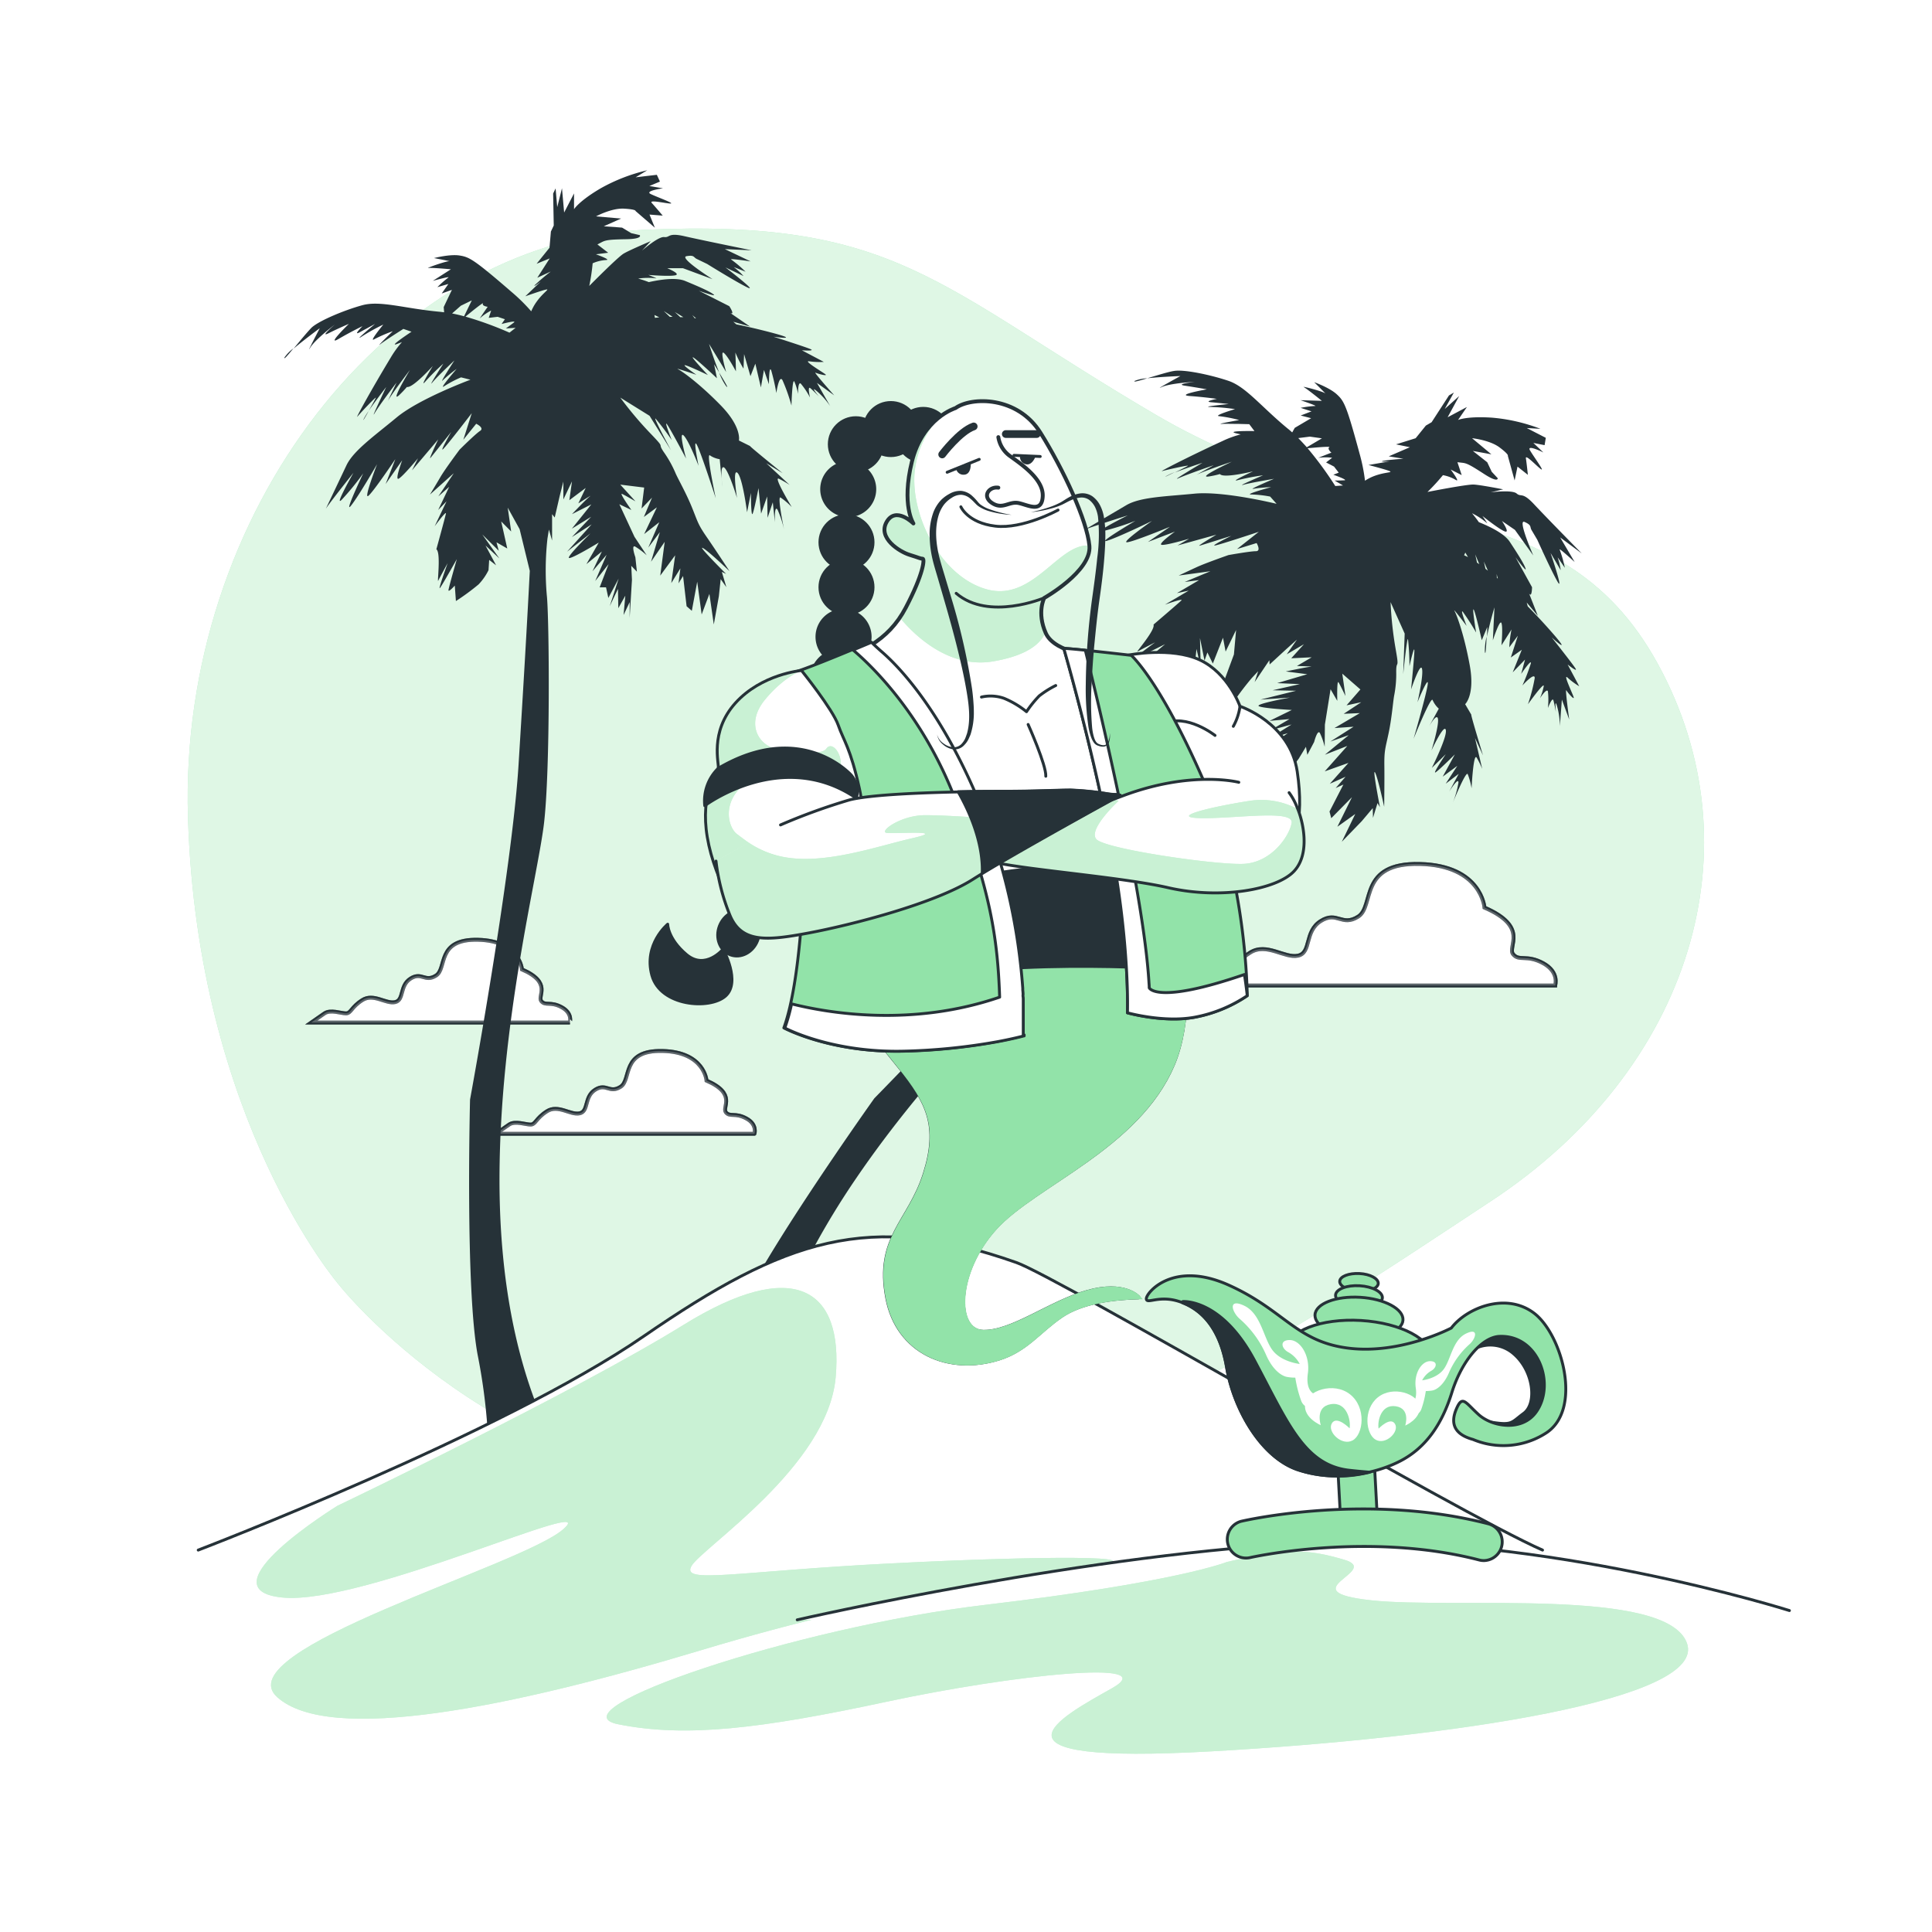 <svg class="animated" id="freepik_stories-wishes" xmlns="http://www.w3.org/2000/svg" xmlns:xlink="http://www.w3.org/1999/xlink" viewBox="0 0 500 500" version="1.1" xmlns:svgjs="http://svgjs.com/svgjs"><style>svg#freepik_stories-wishes:not(.animated) .animable {opacity: 0;}svg#freepik_stories-wishes.animated #freepik--background-simple--inject-3 {animation: 1s 1 forwards cubic-bezier(.36,-0.01,.5,1.38) zoomIn;animation-delay: 0s;}svg#freepik_stories-wishes.animated #freepik--Clouds--inject-3 {animation: 1s 1 forwards cubic-bezier(.36,-0.01,.5,1.38) lightSpeedLeft;animation-delay: 0s;}svg#freepik_stories-wishes.animated #freepik--Palms--inject-3 {animation: 1s 1 forwards cubic-bezier(.36,-0.01,.5,1.38) slideRight;animation-delay: 0s;}svg#freepik_stories-wishes.animated #freepik--Dune--inject-3 {animation: 1s 1 forwards cubic-bezier(.36,-0.01,.5,1.38) slideRight;animation-delay: 0s;}svg#freepik_stories-wishes.animated #freepik--Character--inject-3 {animation: 1s 1 forwards cubic-bezier(.36,-0.01,.5,1.38) zoomOut;animation-delay: 0s;}svg#freepik_stories-wishes.animated #freepik--Lamp--inject-3 {animation: 1s 1 forwards cubic-bezier(.36,-0.01,.5,1.38) zoomOut;animation-delay: 0s;}            @keyframes zoomIn {                0% {                    opacity: 0;                    transform: scale(0.5);                }                100% {                    opacity: 1;                    transform: scale(1);                }            }                    @keyframes lightSpeedLeft {              from {                transform: translate3d(-50%, 0, 0) skewX(20deg);                opacity: 0;              }              60% {                transform: skewX(-10deg);                opacity: 1;              }              80% {                transform: skewX(2deg);              }              to {                opacity: 1;                transform: translate3d(0, 0, 0);              }            }                    @keyframes slideRight {                0% {                    opacity: 0;                    transform: translateX(30px);                }                100% {                    opacity: 1;                    transform: translateX(0);                }            }                    @keyframes zoomOut {                0% {                    opacity: 0;                    transform: scale(1.5);                }                100% {                    opacity: 1;                    transform: scale(1);                }            }        </style><g id="freepik--background-simple--inject-3" class="animable" style="transform-origin: 244.792px 223.172px;"><path d="M87.82,332.62s41.35,52.36,112,54.49,133.85-41.91,186-76.24S455,219.11,429,171.74s-73.27-31.16-130-64.46S232.22,56.49,166.46,59.49s-120.21,73.25-117.81,152S87.82,332.62,87.82,332.62Z" style="fill: rgb(146, 227, 169); transform-origin: 244.792px 223.172px;" id="elfm10af37m4a" class="animable"></path><g id="elmdpry7z7yl"><path d="M87.82,332.62s41.35,52.36,112,54.49,133.85-41.91,186-76.24S455,219.11,429,171.74s-73.27-31.16-130-64.46S232.22,56.49,166.46,59.49s-120.21,73.25-117.81,152S87.82,332.62,87.82,332.62Z" style="fill: rgb(255, 255, 255); opacity: 0.7; transform-origin: 244.792px 223.172px;" class="animable"></path></g></g><g id="freepik--Clouds--inject-3" class="animable" style="transform-origin: 241.578px 258.5px;"><path d="M399.36,249.27c-4.28-2.33-6.23-.39-7.78-2.33s4.28-7-7.4-12.06c0,0-.77-10.9-16.72-11.29s-11.67,10.9-15.95,13.62-5.45-1.56-9.73,1.17-2.33,8.17-5.84,8.94-8.17-3.5-12.44-.77-4.28,5-6.23,5-5.83-1.55-8.17,0-5.06,3.5-5.06,3.5h98.43S403.64,251.6,399.36,249.27Z" style="fill: rgb(255, 255, 255); stroke: rgb(38, 50, 56); stroke-miterlimit: 10; transform-origin: 353.328px 239.315px;" id="elpq5pg40jv0a" class="animable"></path><g id="elt7n1e41ydt"><path d="M399.36,249.27c-4.28-2.33-6.23-.39-7.78-2.33s4.28-7-7.4-12.06c0,0-.77-10.9-16.72-11.29s-11.67,10.9-15.95,13.62-5.45-1.56-9.73,1.17-2.33,8.17-5.84,8.94-8.17-3.5-12.44-.77-4.28,5-6.23,5-5.83-1.55-8.17,0-5.06,3.5-5.06,3.5h98.43S403.64,251.6,399.36,249.27Z" style="fill: rgb(255, 255, 255); stroke: rgb(38, 50, 56); stroke-miterlimit: 10; opacity: 0.5; transform-origin: 353.328px 239.315px;" class="animable"></path></g><path d="M145.37,260.67c-2.91-1.59-4.23-.26-5.29-1.59s2.91-4.76-5-8.2c0,0-.53-7.41-11.38-7.67s-7.94,7.41-10.85,9.26-3.7-1.06-6.61.79-1.59,5.56-4,6.09-5.56-2.38-8.47-.53-2.91,3.44-4.23,3.44-4-1.06-5.56,0-3.44,2.38-3.44,2.38h66.94S148.28,262.26,145.37,260.67Z" style="fill: rgb(255, 255, 255); stroke: rgb(38, 50, 56); stroke-miterlimit: 10; transform-origin: 114.06px 253.922px;" id="eln9kk2n5sso" class="animable"></path><g id="ele4tid85lj78"><path d="M145.37,260.67c-2.91-1.59-4.23-.26-5.29-1.59s2.91-4.76-5-8.2c0,0-.53-7.41-11.38-7.67s-7.94,7.41-10.85,9.26-3.7-1.06-6.61.79-1.59,5.56-4,6.09-5.56-2.38-8.47-.53-2.91,3.44-4.23,3.44-4-1.06-5.56,0-3.44,2.38-3.44,2.38h66.94S148.28,262.26,145.37,260.67Z" style="fill: rgb(255, 255, 255); stroke: rgb(38, 50, 56); stroke-miterlimit: 10; opacity: 0.5; transform-origin: 114.06px 253.922px;" class="animable"></path></g><path d="M193.14,289.45c-2.91-1.59-4.23-.27-5.29-1.59s2.91-4.76-5-8.2c0,0-.53-7.41-11.38-7.67s-7.94,7.4-10.85,9.26-3.7-1.06-6.61.79-1.59,5.56-4,6.09-5.56-2.39-8.47-.53-2.91,3.44-4.23,3.44-4-1.06-5.56,0-3.44,2.38-3.44,2.38h66.94S196.05,291,193.14,289.45Z" style="fill: rgb(255, 255, 255); stroke: rgb(38, 50, 56); stroke-miterlimit: 10; transform-origin: 161.83px 282.702px;" id="ele9qpa24fef5" class="animable"></path><g id="el2anqft8kpvk"><path d="M193.14,289.45c-2.91-1.59-4.23-.27-5.29-1.59s2.91-4.76-5-8.2c0,0-.53-7.41-11.38-7.67s-7.94,7.4-10.85,9.26-3.7-1.06-6.61.79-1.59,5.56-4,6.09-5.56-2.39-8.47-.53-2.91,3.44-4.23,3.44-4-1.06-5.56,0-3.44,2.38-3.44,2.38h66.94S196.05,291,193.14,289.45Z" style="fill: rgb(255, 255, 255); stroke: rgb(38, 50, 56); stroke-miterlimit: 10; opacity: 0.5; transform-origin: 161.83px 282.702px;" class="animable"></path></g></g><g id="freepik--Palms--inject-3" class="animable" style="transform-origin: 241.469px 206.445px;"><path d="M384.28,168.58c.17,1.53.35-1.45.46-3.82A14.73,14.73,0,0,0,384.28,168.58Z" style="fill: rgb(38, 50, 56); transform-origin: 384.51px 166.879px;" id="elmenoapnpsho" class="animable"></path><path d="M369.91,187.83c-.54.92-1,1.77-1,1.77Z" style="fill: rgb(38, 50, 56); transform-origin: 369.41px 188.715px;" id="elmd2blj7kurs" class="animable"></path><path d="M405.7,175.38a17.9,17.9,0,0,0,3,2.22l-3-5.63s2.68,2.13,2.06,1.07-6.18-8.07-6.18-8.07,6.7,6.05-1.54-3.1c-1.66-1.83-3.2-3.47-4.66-4.94l-.27-1,2.88,3.44-2.27-5.8c.75,1.27.77-1.6.77-1.6l-4.28-7.76s2.92,4,2.63,3-1.53-3.09-4.12-7c-1.39-2.1-5-3.88-8-5.08-.67-1-1.76-2.3-1.76-2.3a18.81,18.81,0,0,1,3.69,2.39c.84.94-1-1.69-1-1.69s4.31,3.45,5.79,4-.74-2.7-.74-2.7l3.36,2.3,4.75,6.62s-4.18-9.53-2.25-8.67,1.3,1.24,1.8,2.09l1.5,2.54s3.65,8.13,5.27,10.89-1.84-7.48-1.84-7.48l2.62,4.45a17.16,17.16,0,0,0-.77-3.26c-.38-.63,1.83,2.63,1.83,2.63a30.39,30.39,0,0,0-1.31-4.65c-.5-.85,3.86,3.16,3.86,3.16l-3.75-6.36,5.58,4.13s-9.25-9.4-12.34-12.72-3.32-1.75-4.5-2.78-6.75-.3-6.75-.3l3.26-.78s-5.81-1.14-7.59-1.24-12,1.92-12,1.92a51.82,51.82,0,0,0,4-4.35,10,10,0,0,1,3.29,1.21c1.38.89-1.29-2.67-1.29-2.67l2.86,1.45-1.11-3.34,1.22.14c1.22.13,2,.52,5.71,2.92s3.5,1.08,3.5,1.08l-1.55-1.66-1.16-2.46-1-.79-2.73-2.15,4.8.88-5-4.17s4.56.46,7.11,2.38,2.14,2.17,2.14,2.17l1.76,6.38.75-3.58,2.68,2.13s-.31-3-.51-4.26,3,2.22,3.94,2.82-1.87-3.18-2.87-4.88,3.46.53,3.46.53l-2.6-2.47,2.91.58.31-1.9-2.53-1.3-2.39-1.23,3.54.2a45.5,45.5,0,0,0-12.55-2.89c-6.54-.43-8.78.6-8.78.6l2.3-3.36-5,2.66,3-5.5-3.74,3.35,2.36-4.25-1.27.75-4.49,6.93-1.49.87-2.64,3.27L361.29,115l3.59.74-5.47,2.36,3.79.62s-4.39.31-5.36.59,1.77.1,1.77.1l-5.45.93s4.72,1.22,5.52,1.61-1.31.2-4.11,1.27a12.1,12.1,0,0,0-2.31,1.19,45.85,45.85,0,0,0-1.4-7c-3.4-12.56-4-13.62-5.91-15.37s-5.84-3.13-5.84-3.13,3.44,3.4,2.85,2.89-6.31-2-5.52-1.6,4.66,3.54,4.66,3.54l-5.53-.17s4.63,1.55,3.75,1.5a27.84,27.84,0,0,0-3.72.48l2.82.91-2.8,1.07,2.7.7-4.24,2.5-.66,1.18c-.25-.22-.49-.45-.74-.65-7.13-5.79-11.13-11.14-15.76-12.7s-11.46-3-14.08-2.56c-1.41.21-4.51,1.18-6.94,1.9,3.52-.39,8.58-.58,8.58-.58s-7.12,3.91-4.88,2.87,8.62-1.37,8.62-1.37-5.36.59-2.58,1,5.69.94,5.69.94-8.28,1.45-4.4,1.73,7,.74,7,.74-3.6.68-1.49.87,4.56.46,4.56.46-7.57.74-4.7.76a53.52,53.52,0,0,1,6.33.56s-5.84,1.73-4.07,1.83a35.37,35.37,0,0,1,5.14,1s-6.21,1.08-4.56,1c.87-.06,2.83,0,4.48,0l2.69.07,1.34,1.78s-7.51-.14-4.82.56l1.26.3a25.68,25.68,0,0,0-4.65,1.69c-9,4.15-16.65,8.1-15.68,7.81s7.27-1.71,6.64-1.34c-.3.18-1.93,1-3.39,1.73,2.87-1.13,7.19-2.54,7.19-2.54s-8.48,5-6.23,4,9.14-3.38,9.14-3.38L309.44,123c1.49-.88,9.36-3.51,9.36-3.51s-9.19,4.27-6,3.83a24.62,24.62,0,0,0,2.93-.64.45.45,0,0,0,.24.2c1.59.77,8.32-.9,8.32-.9s-6.53,3-3.82,2.25a57.79,57.79,0,0,1,6.42-1.22s-7.07,3-5.12,2.45,7.94-1.54,7.94-1.54-6.86,2.9-5.33,2.58a35.68,35.68,0,0,1,4.6-.43s-7.15,1.92-5.16,1.9a29.77,29.77,0,0,1,4.89.54l1.67,1.88s-13.69-3.37-21.25-2.63-14.06.86-17.67,3l-10.81,6.37c.85-.5,11.22-3.75,11.22-3.75s-9.29,4.61-6.45,4.08a68.12,68.12,0,0,0,8.42-2.67s-10.39,6.12-7.26,5.13,11.56-5.1,11.56-5.1-8.11,5.64-6.46,5.52,11.09-4,11.09-4l-5.69,3.92,7-2.68s-4.63,3.29-3.41,3.43,7.07-1.59,7.07-1.59l-3,1.75,10.06-2.79s-5.3,3.12-4.32,2.84,8.2-2.55,8.2-2.55-5.55,2.7-4.24,2.5,11.34-3.54,11.34-3.54l-5.65,4.47.85-.26,4.23-1.3s1.25,2.12-.19,2.11-7.09,1-7.09,1-5.93,2.07-8.17,3.1-4.71,2.2-4.71,2.2l8.2-1.11-6.65,2.77,3.72-.48-5.73,3.37,3.05-.65-6.15,3.63s4.95-1.78,4.23-1.07-7.19,6.23-7.19,6.23c.54,1.4-4.78,7.39-4.15,7s4.58-2.41,4.58-2.41-6.2,4.5-5.23,4.21,7.8-3.73,7.8-3.73-5.74,4.81-6.25,5.39,2,0,2,0l-2,3.44a57.94,57.94,0,0,0,7.26-.28,14.66,14.66,0,0,0,4.19-1.61l1.62-2.09.7,2.15.6-5.77,1.1,4.78-.2-7.6,1.18,5.87.74-2.14,1.41,2.88,2.63-6.69.68,3.59,2.71-5.59-.56,6.33-3.84,10.39c-7.81,10.37-18.33,24.14-30.44,39.88-17,22.07-58.78,64.6-58.78,64.6s-17.81,25-28.65,43.32a83.61,83.61,0,0,1,13-4.72,204.24,204.24,0,0,1,10.84-17.75c22.34-32.86,51.25-58.45,60.45-69s31.3-43.85,33.83-48.77A75,75,0,0,1,324,175.43l1.61-1.72-.91,2.82,3.81-5.66.07,1.09,3.26-3,1-.92,2.81-2.51L333,169.34l4.46-2.62-3.28,3.64,5.28-.25-3.82,2.25s4.64.12,3.54.2-6.42,1.21-6.42,1.21l5.56.72-7.78,2.3,5.86.26-7.06,1.59,6.08.13-9.22,2.29,7.68-.53s-9,1.62-8.12,2.21,8.56,1,8.56,1l-5.76,2.82,5.15-.46-4.88,2.87,5.42-1.47L328,191.41l5.29-1.68-5.26,3.67,1.38.9-1,2.6,5-2.66-5.86,4.6,4.24-2.5-2.69,4.16,3.3-1.66-3.15,3.85,3.18-1.87-2.31,3.36,4.8-6.27,1.17-1.53,1.89-3.11.36,2.07,1.76-3.32s.87-3.37,1.49-2.31a18.18,18.18,0,0,1,1.24,3.56l.05-5.74,1.47-9.15,1.74,3s-.16-5.61.34-4.77,1.78,3.52,1.78,3.52l-.83-5.79,4.69,4.09-3.58,4.11,3.8-.81-4.54,3,4.18-.18-6.57,3.87,4.94-.34-6,3.83,4.74-1.65-6.16,5.06,5.8-2.27-5.84,6.58,6.14-2.19-4.82,5.4,4.07-1.82-2.56,2.93,2-.91-1.59,3.08-2,3.9.45,1.73,5.36-5.44-3.78,7.65,4.63-3.3-3.48,7.19,3.93-4.06,1.22-1.26,2.86-3.39.06,2.53,1.17-3.83.63,1.06s-2-10.23-1.28-9,2.37,8.89,2.37,8.89.1-6.63.05-10.6.25-4.43,1.08-8.34,1.12-7.8,1.43-9.7a28.91,28.91,0,0,0,.56-6.33c0-2.27.38-1.5.33-2.55,0-.53-.17-1.52-.53-3.61a93.4,93.4,0,0,1-1.26-11.83l3.65,8.14-.38,10.5s1-10,1.25-9a66.77,66.77,0,0,1,.37,6.93s1.18-5.27,1.26-4.17-.85,10.2-.85,10.2,2.38-7.11,2.83-5.37-1.17,8.68-1.17,8.68,2.93-7.15,2.66-4.7-3.66,14.15-3.66,14.15,4.52-11.24,4.93-10a6.4,6.4,0,0,0,1.59,2.21l-2.47,4.53c.81-1.38,1.87-2.92,2.2-2.09.53,1.4-1.63,8.39-1.63,8.39s3.26-7.07,3.71-5.33-3.62,9.84-3.62,9.84l3.61-3.55s-3.5,5.2-2.65,4.7,5-4.64,5-4.64L373.37,201l3.78-2.8-3,4.62,3.36-2.55-2.45,4.58s2.48-4,2.38-2.26a25.62,25.62,0,0,1-1.6,5.52s3.49-8.62,4-7.78a18.46,18.46,0,0,1,1,3.68s.46-9.4,1.33-7.92A21.26,21.26,0,0,1,383.6,199l-1.87-8,2.07,4.49s-3.41-11.13-3-10.49l-1.62-2.76s2.6-2.38,1.18-10.12-3.31-12.9-3.93-14,3.13,3.87,3.13,3.87-1.74-4.4-1-3.68a62.22,62.22,0,0,1,3.46,5.39s-1.12-6.76-.62-5.92,2.08,7.91,2.08,7.91l1.42-3.4s0,1.15-.09,2.5c.71-3.42,1.95-7.6,1.95-7.6l-.41,8.53s1.82-5.64,2.23-4.46,0,5.74,0,5.74,1.92-3,2.6-4.1a29.81,29.81,0,0,0-.58,4.62l2.22-3-1.82,5.64,2.84-2L391.49,174l3.19-3.3-1,3.7s2.91-4.28,2.47-2.6A54.17,54.17,0,0,1,394,177.4s3.28-3.65,3.18-1.88a44.55,44.55,0,0,1-1.75,6.74s4.23-5.91,4.09-4.69a14.11,14.11,0,0,1-1,3.16s1.79-2.77,2.08-1.8a20.09,20.09,0,0,1,0,4.3s1.13-2.94,1.41-2,.65,3.05.65,3.05-.39-4.06.35-1.35a19.36,19.36,0,0,1,.68,5l.52-6.88,1.9,5.17s-1.12-8.2-.74-7.56,2.17,2.71,1.88,1.74S404.4,174.15,405.7,175.38Zm-69.71-62,3-.38,3.12.44-3.91,2.31C337.47,114.93,336.73,114.14,336,113.39Zm11.93,10.92c-1.09.07-2.53.06-2.53.06l2.18,1.28-2,.14A92.84,92.84,0,0,0,338.4,116l2.2-.19c1.83-.15,3.77-.27,3.43-.06-.64.37.53,1.4.53,1.4s-4.19,1.61-3.21,1.32a12.94,12.94,0,0,1,3.41,0l-1.57,1.21,1.3.67.76.4,1.21,1.57-1.39.54S349,124.23,347.92,124.31Zm31,19.38.3-.68.7,1.19C379.58,144,379.24,143.86,378.91,143.69Zm3.7,2.17-.37-.24c-.24-1.14-.46-2.13-.46-2.13s.48,1.18,1.06,2.54Zm1.82,1.35c-.21-1-.43-1.88-.43-1.88l1.06,2.37Zm2.94,2.32c0-.57-.06-1-.06-1s.13.49.32,1.24Z" style="fill: rgb(38, 50, 56); transform-origin: 303.49px 211.74px;" id="elhzkyw0rnrsr" class="animable"></path><path d="M304,122.2a18.44,18.44,0,0,0-2.16,1C301,123.7,302.38,123,304,122.2Z" style="fill: rgb(38, 50, 56); transform-origin: 302.793px 122.784px;" id="ely0mvwbz2kmr" class="animable"></path><path d="M296.9,97.91a9.44,9.44,0,0,0-3.25.67C293.22,99,294.81,98.53,296.9,97.91Z" style="fill: rgb(38, 50, 56); transform-origin: 295.24px 98.325px;" id="elezqzcg2acd" class="animable"></path><path d="M73.6,92.56c-.14.57.94-.69,2.32-2.38A9.54,9.54,0,0,0,73.6,92.56Z" style="fill: rgb(38, 50, 56); transform-origin: 74.754px 91.439px;" id="eli7snezq7jcb" class="animable"></path><path d="M95.41,106.37a17.57,17.57,0,0,0-1.25,2C93.71,109.33,94.51,108,95.41,106.37Z" style="fill: rgb(38, 50, 56); transform-origin: 94.72px 107.532px;" id="elj13oputc8mh" class="animable"></path><path d="M186.13,96.44a14.81,14.81,0,0,0,1.75,3.43C188.89,101.05,187.37,98.47,186.13,96.44Z" style="fill: rgb(38, 50, 56); transform-origin: 187.17px 98.304px;" id="elu9o0rey1cba" class="animable"></path><path d="M106.63,121.72l6.78-8s-2.65,5.56-2,4.78,5.37-6.72,5.37-6.72-3.09,5.35-2.11,4.45,7.42-9.3,7.42-9.3l-2.18,6.88.55-.69,2.78-3.45s2.22,1.06,1,1.85-5.3,4.85-5.3,4.85-3.75,5-5,7.15-2.67,4.47-2.67,4.47l6.17-5.52-4,6,2.81-2.48-2.85,6,2.16-2.25-3.07,6.46s3.11-4.25,2.91-3.26-2.47,9.21-2.47,9.21c1.23.86.17,8.82.48,8.15s2.45-4.57,2.45-4.57-2.62,7.22-2,6.44,4.37-7.48,4.37-7.48-2.07,7.21-2.16,8,1.63-1.14,1.63-1.14l.29,4a59.13,59.13,0,0,0,5.87-4.31,14.82,14.82,0,0,0,2.57-3.68l.17-2.66,1.79,1.4-2.74-5.13,3.58,3.35-4.41-6.2,4.26,4.22-.59-2.19,2.79,1.6-1.57-7,2.58,2.6-.89-6.17,3.08,5.57,2.63,10.79c-.66,13-1.67,30.33-2.91,50.2-1.72,27.85-12.55,86.62-12.55,86.62s-1.27,49.11,2,66.26a150.69,150.69,0,0,1,2.45,18c3.74-1.87,7.88-4,12.35-6.26-4.08-10.9-9.27-29.59-9.18-57.94.13-39.83,9.76-77.3,11.48-91.23s1.4-54,.75-59.47a74.92,74.92,0,0,1,.18-14.53l.38-2.34.82,2.85,0-6.84.68.87,1-4.32.31-1.33.93-3.66,0,4.64,2.23-4.68-.68,4.87,4.23-3.17-1.91,4s3.92-2.51,3-1.83-4.64,4.61-4.64,4.61l5-2.52L148,136.82l5-3.08L148,139l5.11-3.29-6.36,7.07,6.07-4.75s-6.59,6.41-5.49,6.39,7.63-4,7.63-4l-3.2,5.58,4-3.27-2.43,5.12,3.66-4.27-2.95,6.79L157.5,146l-2.31,6,1.65,0,.6,2.75,2.66-5-2.29,7.11,2.12-4.46.09,5,1.81-3.24-.45,5,1.58-3.34,0,4.08.47-7.9.12-1.93-.18-3.64,1.46,1.52-.4-3.74s-1.17-3.29-.06-2.76a18.62,18.62,0,0,1,3,2.26l-3.17-4.79-3.91-8.42,3.11,1.48s-3.27-4.57-2.39-4.15,3.45,1.92,3.45,1.92l-3.93-4.33,6.18.76-.67,5.42,2.7-2.81-2.11,5,3.37-2.49-3.29,6.91,3.91-3.06-2.85,6.57,3-4-2.28,7.65,3.53-5.14-1.15,8.74,3.86-5.26-1,7.19,2.35-3.8-.48,3.87,1.18-1.9.4,3.45.51,4.37,1.35,1.19,1.4-7.53,1.15,8.47,2-5.33,1.14,7.92,1-5.57.31-1.74.47-4.42,1.47,2.07L186.81,148l1.11.53s-7.4-7.36-6.07-6.72,6.94,6,6.94,6-3.63-5.55-5.89-8.82-2.27-3.82-3.77-7.54-3.44-7.1-4.24-8.85a29.26,29.26,0,0,0-3.08-5.57c-1.28-1.88-.52-1.47-1.15-2.31-.32-.42-1-1.17-2.47-2.7a93.28,93.28,0,0,1-7.66-9.12l7.58,4.71,5.56,8.94s-4.79-8.84-4-8.2a66.32,66.32,0,0,1,4.18,5.55s-2-5-1.29-4.17,5,8.95,5,8.95-2-7.24-.66-6,3.89,7.87,3.89,7.87-1.57-7.58-.43-5.4,4.88,13.81,4.88,13.81-2.53-11.87-1.53-11.12a6.18,6.18,0,0,0,2.55,1l.49,5.15c-.1-1.6-.08-3.48.65-3,1.23.86,3.34,7.88,3.34,7.88s-1.24-7.7.1-6.51,2.5,10.21,2.5,10.21l1-5s0,6.29.43,5.4,1.53-6.65,1.53-6.65l.67,6.61,1.57-4.45.11,5.52,1.35-4,.54,5.17s-.2-4.74.71-3.21a26.16,26.16,0,0,1,1.75,5.48s-1.93-9.11-1-8.69a18.31,18.31,0,0,1,2.91,2.48s-4.89-8.07-3.33-7.33a22.63,22.63,0,0,1,2.78,1.61l-6.05-5.63,4.23,2.57s-9.06-7.33-8.39-7L191.23,114s.82-3.43-4.68-9.07-10-8.85-11.08-9.38S180.23,97,180.23,97s-3.9-2.68-2.9-2.48,5.88,2.54,5.88,2.54-4.72-5-3.83-4.57,6.16,5.4,6.16,5.4l-.73-3.62,1.32,2.13C184.8,93.2,183.5,89,183.5,89l4.43,7.3s-1.65-5.7-.65-5,3.18,4.8,3.18,4.8-.07-3.55-.15-4.87a31,31,0,0,0,2.11,4.17l.15-3.76,1.65,5.71,1.26-3.23,1.44,6.15.79-4.53L199,99.44s0-5.18.6-3.54a55.8,55.8,0,0,1,1.32,5.82s.67-4.86,1.58-3.34a45.22,45.22,0,0,1,2.33,6.58s.19-7.29.76-6.19a14.33,14.33,0,0,1,.94,3.18s-.06-3.31.72-2.66a19.77,19.77,0,0,1,2.38,3.59s-.72-3.07.07-2.43,2.24,2.17,2.24,2.17-2.59-3.15-.46-1.32a19.66,19.66,0,0,1,3.37,3.8l-3.42-6,4.47,3.22s-5.51-6.18-4.85-5.87,3.32,1,2.54.4-5.9-3.64-4.13-3.34a18.67,18.67,0,0,0,3.74.15l-5.67-3s3.42.26,2.31-.27-9.64-3.24-9.64-3.24,8.94,1.27-3-1.7c-2.4-.6-4.6-1.09-6.63-1.5l-.79-.68,4.32,1.24L189,81c1.33.64-.26-1.76-.26-1.76l-7.89-4s4.66,1.67,3.87,1-3-1.71-7.33-3.5c-2.32-1-6.29-.43-9.48.27-1.11-.45-2.75-.92-2.75-.92a19.11,19.11,0,0,1,4.4-.09c1.22.31-1.77-.85-1.77-.85s5.51.45,7,.09-2.12-1.83-2.12-1.83l4.07,0,7.65,2.83s-8.8-5.57-6.72-5.94,1.77.3,2.66.72L183,68.31s7.58,4.71,10.46,6.09-5.71-5.19-5.71-5.19l4.67,2.23a16.84,16.84,0,0,0-2.47-2.27c-.66-.32,3,1.15,3,1.15a31.69,31.69,0,0,0-3.69-3.13c-.89-.42,5,.46,5,.46l-6.67-3.18,6.94.31s-12.92-2.62-17.35-3.64-3.73.4-5.28.21-5.76,3.53-5.76,3.53l2.26-2.47s-5.46,2.31-7,3.22S152.5,74,152.5,74a53.08,53.08,0,0,0,.88-5.86,9.91,9.91,0,0,1,3.4-.84c1.65,0-2.56-1.49-2.56-1.49l3.18-.4-2.79-2.15,1.09-.57c1.09-.57,2-.7,6.37-.78s3.5-1.06,3.5-1.06l-2.21-.51L161,58.91l-1.27-.1-3.47-.25,4.48-2L154.25,56s4-2.18,7.23-2,3,.61,3,.61l5,4.32-1.39-3.4,3.42.27s-1.92-2.28-2.82-3.26,3.75.15,4.85.13-3.33-1.59-5.11-2.44,3.16-1.49,3.16-1.49l-3.53-.6,2.73-1.15-.8-1.75-2.83.33-2.66.32,3-1.82a45.5,45.5,0,0,0-12,4.64c-5.66,3.31-6.94,5.43-6.94,5.43l0-4.08L146,55l-.56-6.28-1.23,4.88-.42-4.84-.64,1.33.16,8.27-.74,1.56-.36,4.2-3.34,4.14,3.39-1.38-3.21,5,3.49-1.61a51.11,51.11,0,0,0-4.11,3.5c-.65.78,1.52-.91,1.52-.91l-4,3.82s4.59-1.63,5.47-1.76-1,.91-2.69,3.37a12.51,12.51,0,0,0-1.25,2.28,46.29,46.29,0,0,0-5.07-5c-9.85-8.53-11-9.06-13.5-9.45s-6.59.67-6.59.67,4.75.91,4,.81-6.35,1.89-5.47,1.76,5.84.33,5.84.33l-4.68,3s4.71-1.31,4-.85a28,28,0,0,0-2.82,2.48l2.85-.83-1.72,2.46,2.63-.93-2.12,4.45.11,1.35-1-.12c-9.15-.82-15.46-3-20.17-1.71s-11.15,4-13.1,5.77c-1,1-3.08,3.51-4.69,5.47,2.7-2.29,6.78-5.29,6.78-5.29S79,92.13,80.27,90s6.38-6,6.38-6-4.12,3.5-1.61,2.24,5.24-2.42,5.24-2.42-6,5.85-2.68,3.91,6.21-3.32,6.21-3.32S91.22,87,93.07,86s4-2.17,4-2.17-5.85,4.86-3.46,3.27A52.29,52.29,0,0,1,99.2,84s-3.88,4.71-2.35,3.8a37.1,37.1,0,0,1,4.8-2.08s-4.54,4.39-3.24,3.37c.69-.54,2.33-1.62,3.71-2.52l2.27-1.45,2.11.73S100.19,90,102.81,89l1.21-.46a25.83,25.83,0,0,0-2.9,4c-5.12,8.48-9.27,16.06-8.63,15.28s5.07-5.51,4.76-4.84c-.15.32-1,1.92-1.84,3.34,1.75-2.55,4.53-6.15,4.53-6.15s-4.23,8.91-3,6.79,5.68-7.94,5.68-7.94l-2.32,4.9c.74-1.56,5.79-8.17,5.79-8.17s-5.23,8.71-2.85,6.57a25.58,25.58,0,0,0,2.07-2.18.47.47,0,0,0,.31,0c1.75-.26,6.39-5.42,6.39-5.42s-3.74,6.14-1.91,4a60,60,0,0,1,4.65-4.62s-4.17,6.48-2.88,4.91,5.73-5.73,5.73-5.73-4.07,6.25-3,5.13a37.27,37.27,0,0,1,3.58-2.94s-4.85,5.61-3.22,4.48a29.32,29.32,0,0,1,4.36-2.29l2.43.61s-13.22,4.89-19.07,9.74-11.18,8.6-13,12.38c-1.63,3.45-5.1,10.74-5.4,11.36.43-.89,7.2-9.4,7.2-9.4s-5.11,9-3.06,7A68.79,68.79,0,0,0,94,122.51s-5.18,10.91-3.14,8.33,6.73-10.71,6.73-10.71-3.57,9.22-2.27,8.2,7-9.51,7-9.51l-2.52,6.45,4.29-6.15s-2,5.33-.91,4.76,5-5.28,5-5.28Zm73.5-39.36-.34,0-.62-.81Zm-3.28-.28-.8,0c-.73-.71-1.41-1.33-1.41-1.33S175.64,81.34,176.85,82.08ZM174.08,82h-.3c-.14,0-.29,0-.43,0l-1.57-1.51S172.83,81.15,174.08,82Zm-3.46.12-1.12.14-.13-.74ZM117,81.12l2.27-2,2.83-1.38-2,4.11C119.07,81.57,118,81.32,117,81.12Zm3.46.82,1.72-1.4c1.43-1.15,3-2.34,2.8-2-.32.66,1.23.86,1.23.86s-2.57,3.69-1.93,2.9a13.47,13.47,0,0,1,2.83-1.93l-.63,1.89,1.45-.17.86-.1,1.88.63-.86,1.23s4.06-1.07,3.19-.39S130.92,85,130.92,85l2.52-.16-1.59,1.25A89.91,89.91,0,0,0,120.44,81.94Z" style="fill: rgb(38, 50, 56); transform-origin: 145.94px 206.445px;" id="el4t6ftvh3il" class="animable"></path><path d="M186.75,123.92c.07,1.07.2,2,.2,2Z" style="fill: rgb(38, 50, 56); transform-origin: 186.85px 124.92px;" id="el8rj0z4qi6go" class="animable"></path></g><g id="freepik--Dune--inject-3" class="animable" style="transform-origin: 257.2px 386.978px;"><path d="M51.3,401.16s78.63-30.1,115.29-55.34,58.26-32.55,96.44-19.08c10.83,3.82,114.59,65,136.18,74.42" style="fill: rgb(255, 255, 255); stroke: rgb(38, 50, 56); stroke-linecap: round; stroke-linejoin: round; stroke-width: 0.75px; transform-origin: 225.255px 360.626px;" id="eld522j61ua0c" class="animable"></path><path d="M87.34,389.69s61.07-29.18,89.57-46.82,41.39-9.5,39.36,13.57-34.61,44.1-37.32,48.85,11.53,1.36,51.56-.68,69.22-2,52.93.68S231.19,412.08,181.66,427,85.31,451.43,71.74,439.22s63.1-33.93,74-43.43-51.57,19.68-72.61,17.65S87.34,389.69,87.34,389.69Z" style="fill: rgb(146, 227, 169); transform-origin: 177.235px 389.066px;" id="eltck2c8vnizm" class="animable"></path><g id="el81nry2drs9r"><path d="M87.34,389.69s61.07-29.18,89.57-46.82,41.39-9.5,39.36,13.57-34.61,44.1-37.32,48.85,11.53,1.36,51.56-.68,69.22-2,52.93.68S231.19,412.08,181.66,427,85.31,451.43,71.74,439.22s63.1-33.93,74-43.43-51.57,19.68-72.61,17.65S87.34,389.69,87.34,389.69Z" style="fill: rgb(255, 255, 255); opacity: 0.5; transform-origin: 177.235px 389.066px;" class="animable"></path></g><path d="M206.32,419.21s76.8-17.6,135.19-20,121.59,17.6,121.59,17.6" style="fill: rgb(255, 255, 255); stroke: rgb(38, 50, 56); stroke-linecap: round; stroke-linejoin: round; stroke-width: 0.75px; transform-origin: 334.71px 409.11px;" id="elcmdaav7un5" class="animable"></path><path d="M317.54,404.23s-12.84,5.25-62.43,11.09S142.49,442.74,160,446.24s36.76,1.17,69.44-5.83,71.77-11.09,58.35-3.5S251,456.75,313.46,453.25s128.37-13.42,123.12-28-60.1-8.75-81.69-11.09,2.91-7.58-7-10.5S332.71,400.73,317.54,404.23Z" style="fill: rgb(146, 227, 169); transform-origin: 296.943px 427.699px;" id="elwkj88cyu3oa" class="animable"></path><g id="el5xj3ftjr1"><path d="M317.54,404.23s-12.84,5.25-62.43,11.09S142.49,442.74,160,446.24s36.76,1.17,69.44-5.83,71.77-11.09,58.35-3.5S251,456.75,313.46,453.25s128.37-13.42,123.12-28-60.1-8.75-81.69-11.09,2.91-7.58-7-10.5S332.71,400.73,317.54,404.23Z" style="fill: rgb(255, 255, 255); opacity: 0.5; transform-origin: 296.943px 427.699px;" class="animable"></path></g></g><g id="freepik--Character--inject-3" class="animable" style="transform-origin: 252.889px 228.348px;"><circle cx="238.93" cy="112.55" r="6.87" style="fill: rgb(38, 50, 56); stroke: rgb(38, 50, 56); stroke-linecap: round; stroke-linejoin: round; stroke-width: 0.75px; transform-origin: 238.93px 112.55px;" id="el8k0btbabmw4" class="animable"></circle><circle cx="230.55" cy="111.04" r="6.87" style="fill: rgb(38, 50, 56); stroke: rgb(38, 50, 56); stroke-linecap: round; stroke-linejoin: round; stroke-width: 0.75px; transform-origin: 230.55px 111.04px;" id="elm67phbhcr7" class="animable"></circle><circle cx="221.49" cy="114.97" r="6.87" style="fill: rgb(38, 50, 56); stroke: rgb(38, 50, 56); stroke-linecap: round; stroke-linejoin: round; stroke-width: 0.75px; transform-origin: 221.49px 114.97px;" id="elo0ip3nsdlia" class="animable"></circle><path d="M226.39,126.6a6.87,6.87,0,1,1-6.87-6.87A6.87,6.87,0,0,1,226.39,126.6Z" style="fill: rgb(38, 50, 56); stroke: rgb(38, 50, 56); stroke-linecap: round; stroke-linejoin: round; stroke-width: 0.75px; transform-origin: 219.52px 126.6px;" id="el2e7jn7zjnb6" class="animable"></path><circle cx="219.07" cy="140.34" r="6.87" style="fill: rgb(38, 50, 56); stroke: rgb(38, 50, 56); stroke-linecap: round; stroke-linejoin: round; stroke-width: 0.75px; transform-origin: 219.07px 140.34px;" id="elygksg5tkhca" class="animable"></circle><circle cx="219.07" cy="151.97" r="6.87" style="fill: rgb(38, 50, 56); stroke: rgb(38, 50, 56); stroke-linecap: round; stroke-linejoin: round; stroke-width: 0.75px; transform-origin: 219.07px 151.97px;" id="el5hn3g7zrb4d" class="animable"></circle><path d="M225.19,164.81a6.88,6.88,0,1,1-6.88-6.88A6.88,6.88,0,0,1,225.19,164.81Z" style="fill: rgb(38, 50, 56); stroke: rgb(38, 50, 56); stroke-linecap: round; stroke-linejoin: round; stroke-width: 0.75px; transform-origin: 218.31px 164.81px;" id="elus1sh378sf" class="animable"></path><circle cx="217" cy="175.32" r="6.87" style="fill: rgb(38, 50, 56); stroke: rgb(38, 50, 56); stroke-linecap: round; stroke-linejoin: round; stroke-width: 0.75px; transform-origin: 217px 175.32px;" id="elkcgw5n08vos" class="animable"></circle><circle cx="215.69" cy="185.83" r="6.87" style="fill: rgb(38, 50, 56); stroke: rgb(38, 50, 56); stroke-linecap: round; stroke-linejoin: round; stroke-width: 0.75px; transform-origin: 215.69px 185.83px;" id="eldqf4qq9g3bt" class="animable"></circle><path d="M220.56,197.46a6.88,6.88,0,1,1-6.88-6.87A6.88,6.88,0,0,1,220.56,197.46Z" style="fill: rgb(38, 50, 56); stroke: rgb(38, 50, 56); stroke-linecap: round; stroke-linejoin: round; stroke-width: 0.75px; transform-origin: 213.68px 197.47px;" id="elzxqeaq7dxod" class="animable"></path><circle cx="210.4" cy="207.98" r="6.87" style="fill: rgb(38, 50, 56); stroke: rgb(38, 50, 56); stroke-linecap: round; stroke-linejoin: round; stroke-width: 0.75px; transform-origin: 210.4px 207.98px;" id="el262efbuuujs" class="animable"></circle><circle cx="205.8" cy="217.83" r="6.87" style="fill: rgb(38, 50, 56); stroke: rgb(38, 50, 56); stroke-linecap: round; stroke-linejoin: round; stroke-width: 0.75px; transform-origin: 205.8px 217.83px;" id="el4z37cert3gm" class="animable"></circle><circle cx="202.52" cy="227.03" r="6.87" style="fill: rgb(38, 50, 56); stroke: rgb(38, 50, 56); stroke-linecap: round; stroke-linejoin: round; stroke-width: 0.75px; transform-origin: 202.52px 227.03px;" id="elbu8bxfce88b" class="animable"></circle><circle cx="198.27" cy="235.21" r="6.87" style="fill: rgb(38, 50, 56); stroke: rgb(38, 50, 56); stroke-linecap: round; stroke-linejoin: round; stroke-width: 0.75px; transform-origin: 198.27px 235.21px;" id="el29cpsox0f2q" class="animable"></circle><path d="M196.07,243.41c-1.17,3.08-4.34,4.73-7.07,3.69s-4-4.38-2.81-7.46,4.34-4.73,7.07-3.69S197.25,240.33,196.07,243.41Z" style="fill: rgb(38, 50, 56); stroke: rgb(38, 50, 56); stroke-linecap: round; stroke-linejoin: round; stroke-width: 0.75px; transform-origin: 191.128px 241.525px;" id="elwnhkdml2vgj" class="animable"></path><path d="M187.14,245.64s-4.57,5.51-9.46,1.41-4.88-7.87-4.88-7.87-6.3,5.2-4.1,13.23,15,9,19.07,5.36S187.14,245.64,187.14,245.64Z" style="fill: rgb(38, 50, 56); stroke: rgb(38, 50, 56); stroke-linecap: round; stroke-linejoin: round; stroke-width: 0.75px; transform-origin: 178.831px 249.487px;" id="ela5em280h3cq" class="animable"></path><path d="M292.08,169.53s11-2.2,18.43,1.26,10.4,12,10.4,12,12.92,4.25,14.81,16.86-.47,21.11-6.77,23.63-15,2.21-23.17-11.19-14.49-35.13-15.59-37.65S289.4,170.32,292.08,169.53Z" style="fill: rgb(255, 255, 255); stroke: rgb(38, 50, 56); stroke-linecap: round; stroke-linejoin: round; stroke-width: 0.75px; transform-origin: 312.974px 196.674px;" id="el2sxjviziztx" class="animable"></path><path d="M314.45,190.33s-7.4-5.83-13.23-3-3.47,12.13,3.62,17.17,15.6,3.78,16.54,1.42" style="fill: rgb(255, 255, 255); stroke: rgb(38, 50, 56); stroke-linecap: round; stroke-linejoin: round; stroke-width: 0.75px; transform-origin: 309.655px 197.27px;" id="elkq793mf73n" class="animable"></path><path d="M320.91,182.77a14.58,14.58,0,0,1-1.73,5.2" style="fill: none; stroke: rgb(38, 50, 56); stroke-linecap: round; stroke-linejoin: round; stroke-width: 0.75px; transform-origin: 320.045px 185.37px;" id="elricgvb8z0oq" class="animable"></path><path d="M247.28,105.61s-8.51,2.57-11.28,13.86.39,16,.39,16-4.55-4.55-6.93-.39,3.37,7.72,5.94,8.51,2.77,1,3.37,1,.2,4-4.36,12.68-11.88,12.08-23,15.44-14.06,14.66-14.06,23-.4,22.78,7.72,39.61,20.4,31.68,27.73,40.79,10.49,15.25,6.53,27.73-12.67,16.43-9.7,32.08c2.68,14.11,15.87,19.75,28.91,15.66,7.08-2.23,10.37-7.12,16.07-11,5.31-3.66,13.65-4.68,20-4.82,0,0-3.56-4.16-13.27-1.39s-19.4,10.5-26.93,10.3-7.13-15.64,3.17-26.93,36.83-20.79,45.94-42.18-2.37-62-8.71-77.43S284.51,170,284.51,170s-11.48-.79-13.86-6.14-.4-9.11-.4-9.11,12.28-6.93,11.69-13.47-6.73-19.8-12.68-29.3S251.44,102.64,247.28,105.61Z" style="fill: rgb(255, 255, 255); transform-origin: 252.125px 228.348px;" id="elbbwa8g30fqu" class="animable"></path><g style="clip-path: url(&quot;#freepik--clip-path--inject-3&quot;); transform-origin: 255.428px 139.57px;" id="elg5ntqzhbdbs" class="animable"><path d="M255.53,152.56c-11.92-3.16-19.93-19-18.81-30.54a24.21,24.21,0,0,1,6.74-14.32A20.13,20.13,0,0,0,236,119.47c-2.78,11.29.39,16,.39,16s-4.55-4.55-6.93-.39,3.37,7.72,5.94,8.51,2.77,1,3.37,1,.2,4-4.36,12.68a27.53,27.53,0,0,1-1.54,2.56c4.6,5.57,13.41,13.17,24.15,11.33,9.71-1.66,12.58-5.16,13.55-7.55-2.24-5.24-.32-8.92-.32-8.92s12.28-6.93,11.69-13.47C274.07,140.38,267.45,155.73,255.53,152.56Z" style="fill: rgb(146, 227, 169); transform-origin: 255.428px 139.57px;" id="el86h4h9kloxa" class="animable"></path><g id="elwiww3exs2qg"><path d="M255.53,152.56c-11.92-3.16-19.93-19-18.81-30.54a24.21,24.21,0,0,1,6.74-14.32A20.13,20.13,0,0,0,236,119.47c-2.78,11.29.39,16,.39,16s-4.55-4.55-6.93-.39,3.37,7.72,5.94,8.51,2.77,1,3.37,1,.2,4-4.36,12.68a27.53,27.53,0,0,1-1.54,2.56c4.6,5.57,13.41,13.17,24.15,11.33,9.71-1.66,12.58-5.16,13.55-7.55-2.24-5.24-.32-8.92-.32-8.92s12.28-6.93,11.69-13.47C274.07,140.38,267.45,155.73,255.53,152.56Z" style="fill: rgb(255, 255, 255); opacity: 0.5; transform-origin: 255.428px 139.57px;" class="animable"></path></g></g><path d="M247.28,105.61s-8.51,2.57-11.28,13.86.39,16,.39,16-4.55-4.55-6.93-.39,3.37,7.72,5.94,8.51,2.77,1,3.37,1,.2,4-4.36,12.68-11.88,12.08-23,15.44-14.06,14.66-14.06,23-.4,22.78,7.72,39.61,20.4,31.68,27.73,40.79,10.49,15.25,6.53,27.73-12.67,16.43-9.7,32.08c2.68,14.11,15.87,19.75,28.91,15.66,7.08-2.23,10.37-7.12,16.07-11,5.31-3.66,13.65-4.68,20-4.82,0,0-3.56-4.16-13.27-1.39s-19.4,10.5-26.93,10.3-7.13-15.64,3.17-26.93,36.83-20.79,45.94-42.18-2.37-62-8.71-77.43S284.51,170,284.51,170s-11.48-.79-13.86-6.14-.4-9.11-.4-9.11,12.28-6.93,11.69-13.47-6.73-19.8-12.68-29.3S251.44,102.64,247.28,105.61Z" style="fill: none; stroke: rgb(38, 50, 56); stroke-linecap: round; stroke-linejoin: round; transform-origin: 252.125px 228.348px;" id="el46ye7ff4k2w" class="animable"></path><path d="M243.84,117.61s4.53-6,8.15-7.25" style="fill: none; stroke: rgb(38, 50, 56); stroke-linecap: round; stroke-linejoin: round; stroke-width: 2px; transform-origin: 247.915px 113.985px;" id="elgqpi3u6fgha" class="animable"></path><path d="M258.37,113.13a7.39,7.39,0,0,0,3.17,5c3,2.17,8.52,5.94,8.32,10.29s-3.57,2.38-6.14,1.79-4.16,1.78-6.93,0-.79-4.36,1.58-4" style="fill: none; stroke: rgb(38, 50, 56); stroke-linecap: round; stroke-linejoin: round; transform-origin: 262.653px 122.149px;" id="eltsfi5aev31" class="animable"></path><path d="M248.67,131.16s1.78,4.15,8.91,5S273.82,132,273.82,132" style="fill: none; stroke: rgb(38, 50, 56); stroke-linecap: round; stroke-linejoin: round; stroke-width: 0.75px; transform-origin: 261.245px 133.709px;" id="eloo1mafg0e0b" class="animable"></path><line x1="245.12" y1="122.22" x2="253.42" y2="118.88" style="fill: none; stroke: rgb(38, 50, 56); stroke-linecap: round; stroke-linejoin: round; stroke-width: 0.75px; transform-origin: 249.27px 120.55px;" id="elm5ljnc6xzq" class="animable"></line><path d="M247.46,121.39a1.93,1.93,0,0,0,2.16,1.45c1.78-.19,1.6-2.83,1.6-2.83Z" style="fill: rgb(38, 50, 56); transform-origin: 249.343px 121.436px;" id="el8q1u9mrb0ms" class="animable"></path><path d="M264,117.93a1.92,1.92,0,0,0,1.4,2.19c1.71.53,2.6-2,2.6-2Z" style="fill: rgb(38, 50, 56); transform-origin: 265.985px 119.061px;" id="elt10ttq2vxek" class="animable"></path><line x1="262.41" y1="117.84" x2="269.21" y2="118.14" style="fill: none; stroke: rgb(38, 50, 56); stroke-linecap: round; stroke-linejoin: round; stroke-width: 0.75px; transform-origin: 265.81px 117.99px;" id="el55omsavyyz7" class="animable"></line><path d="M260.3,112.33h8" style="fill: none; stroke: rgb(38, 50, 56); stroke-linecap: round; stroke-linejoin: round; stroke-width: 2px; transform-origin: 264.3px 112.33px;" id="elu9vl5i45cq" class="animable"></path><path d="M270.25,154.72s-14.33,6.08-22.79-1.17" style="fill: none; stroke: rgb(38, 50, 56); stroke-linecap: round; stroke-linejoin: round; stroke-width: 0.75px; transform-origin: 258.855px 155.328px;" id="elr852jeqy8pi" class="animable"></path><path d="M254,180.4a10.53,10.53,0,0,1,5.83.32,23.26,23.26,0,0,1,5.83,3.47,27.89,27.89,0,0,1,3.3-4.1,25.15,25.15,0,0,1,4.26-2.68" style="fill: none; stroke: rgb(38, 50, 56); stroke-linecap: round; stroke-linejoin: round; stroke-width: 0.75px; transform-origin: 263.61px 180.8px;" id="elv581vt55t7" class="animable"></path><path d="M266.08,187.49s4.73,10.56,4.57,13.4" style="fill: none; stroke: rgb(38, 50, 56); stroke-linecap: round; stroke-linejoin: round; stroke-width: 0.75px; transform-origin: 268.367px 194.19px;" id="elygdc9mtl2db" class="animable"></path><path d="M303.52,275.52c4.84-11.37,3.87-28.16.94-43.72-49.1-2.38-95.24,11-95.24,11l0,.23c7.76,13.61,17.46,25.39,23.65,33.08,7.32,9.11,10.49,15.25,6.53,27.73s-12.67,16.43-9.7,32.08c2.68,14.11,15.87,19.75,28.91,15.66,7.08-2.23,10.37-7.12,16.07-11,5.31-3.66,13.65-4.68,20-4.82,0,0-3.56-4.16-13.27-1.39s-19.4,10.5-26.93,10.3-7.13-15.64,3.17-26.93S294.41,296.91,303.52,275.52Z" style="fill: rgb(146, 227, 169); stroke: rgb(146, 227, 169); stroke-miterlimit: 10; transform-origin: 258.062px 292.199px;" id="el5icl58asmf4" class="animable"></path><path d="M228.73,232.72s41.76-13.71,72.17-6.94l3.31,25.06s-49.32-3.47-72.95,4.57Z" style="fill: rgb(38, 50, 56); stroke: rgb(38, 50, 56); stroke-linecap: round; stroke-linejoin: round; stroke-width: 0.75px; transform-origin: 266.47px 239.656px;" id="elz9772269h1" class="animable"></path><path d="M275.31,167.81s7.28,24.92,12.21,51,4.26,43.3,4.26,43.3,9.35,2.63,17.39,1.15a36.2,36.2,0,0,0,13.61-5.57s-.06-29.94-11.38-55.86-18.64-32.23-18.64-32.23S277.4,167.81,275.31,167.81Z" style="fill: rgb(146, 227, 169); stroke: rgb(38, 50, 56); stroke-linecap: round; stroke-linejoin: round; stroke-width: 0.75px; transform-origin: 299.045px 215.761px;" id="el0lwds4kea9fm" class="animable"></path><path d="M309.17,263.26a36.2,36.2,0,0,0,13.61-5.57s-.19-2-.72-5.49c-22.85,7.85-24.64,3.45-24.64,3.45q0-.6-.06-1.23c-1.39-23.81-13.28-73.2-16.48-86.14-2.63-.27-4.86-.47-5.57-.47,0,0,7.28,24.92,12.21,51s4.26,43.3,4.26,43.3S301.13,264.74,309.17,263.26Z" style="fill: rgb(255, 255, 255); stroke: rgb(38, 50, 56); stroke-linecap: round; stroke-linejoin: round; stroke-width: 0.75px; transform-origin: 299.045px 215.761px;" id="elvid8k7y5qg" class="animable"></path><path d="M205.35,174s12.13,17.6,14.29,30.56.5,20.43-3.32,22.42-8.31.5-8.31.5-.66,26.24-5.15,38.54c0,0,12,6.47,30.9,6s31.06-4,31.06-4a157.31,157.31,0,0,0-10.63-58c-11.8-29.56-25.08-40.36-26.58-41.69s-2.32-2.16-2.32-2.16S208.34,173.36,205.35,174Z" style="fill: rgb(146, 227, 169); stroke: rgb(38, 50, 56); stroke-linecap: round; stroke-linejoin: round; stroke-width: 0.75px; transform-origin: 233.842px 219.107px;" id="elnyrn6ynpx5l" class="animable"></path><path d="M264.82,267.77v-.34a1.15,1.15,0,0,1,0-.18v-.52c0-.19,0-.39,0-.61v-.75c0-.12,0-.25,0-.38v-.49c0-.14,0-.28,0-.44s0-.37,0-.57,0-.3,0-.46c0-.34,0-.7,0-1.07,0-.13,0-.26,0-.39l0-.84c0-.18,0-.37,0-.56s0-.51,0-.78l0-.61c0-.28,0-.56-.05-.86s0-.41,0-.62c0-.37-.05-.75-.08-1.13,0-.14,0-.27,0-.42h0a157.73,157.73,0,0,0-10.25-45.68c-11.8-29.56-25.08-40.36-26.58-41.69s-2.32-2.16-2.32-2.16-2,.85-4.77,2c4.49,3.79,18,16.51,26.53,38.84,9,23.56,10.88,35.56,11.41,51-22.8,7.82-44.42,4.11-53.85,1.74a48.82,48.82,0,0,1-1.75,6.24s12,6.48,30.9,6a156.3,156.3,0,0,0,24.09-2.44h0c3.92-.73,6.32-1.36,6.85-1.51h0l.1,0v-.27Z" style="fill: rgb(255, 255, 255); stroke: rgb(38, 50, 56); stroke-linecap: round; stroke-linejoin: round; stroke-width: 0.75px; transform-origin: 234.08px 219.143px;" id="el070rx79qu4eo" class="animable"></path><path d="M320.6,202.46s-12.18-3.18-29.94,3.47c-7.75,2.9-21.43,7.88-27,10.08s-9.61,3.94-8.66,6.15,33.56,4.41,47.27,7.56,28.2.47,32.62-4.25,2.2-13.4.78-16.55a15.63,15.63,0,0,0-2.05-3.78" style="fill: rgb(255, 255, 255); transform-origin: 296.181px 216.392px;" id="elrwvcqf41tu" class="animable"></path><g style="clip-path: url(&quot;#freepik--clip-path-2--inject-3&quot;); transform-origin: 296.229px 218.962px;" id="el2znebhubpx4" class="animable"><path d="M335.94,209.45a19.86,19.86,0,0,0-12.55-2.19c-12.15,1.92-21.11,4.48-11.83,4.48s23.35-2.24,22.71,1.28-5.32,10.24-12.48,10.55-35.82-3.83-38.06-6.39,5.76-9.92,5.76-9.92l-1.27-.42c-7.91,2.94-19.53,7.18-24.51,9.17-5.51,2.21-9.61,3.94-8.66,6.15s33.56,4.41,47.27,7.56,28.2.47,32.61-4.25C339.12,221,337.35,213,335.94,209.45Z" style="fill: rgb(146, 227, 169); transform-origin: 296.229px 218.962px;" id="elis087e6rmpr" class="animable"></path><g id="el3hm0bdgtpyu"><path d="M335.94,209.45a19.86,19.86,0,0,0-12.55-2.19c-12.15,1.92-21.11,4.48-11.83,4.48s23.35-2.24,22.71,1.28-5.32,10.24-12.48,10.55-35.82-3.83-38.06-6.39,5.76-9.92,5.76-9.92l-1.27-.42c-7.91,2.94-19.53,7.18-24.51,9.17-5.51,2.21-9.61,3.94-8.66,6.15s33.56,4.41,47.27,7.56,28.2.47,32.61-4.25C339.12,221,337.35,213,335.94,209.45Z" style="fill: rgb(255, 255, 255); opacity: 0.5; transform-origin: 296.229px 218.962px;" class="animable"></path></g></g><path d="M320.6,202.46s-12.18-3.18-29.94,3.47c-7.75,2.9-21.43,7.88-27,10.08s-9.61,3.94-8.66,6.15,33.56,4.41,47.27,7.56,28.2.47,32.62-4.25,2.2-13.4.78-16.55a15.63,15.63,0,0,0-2.05-3.78" style="fill: none; stroke: rgb(38, 50, 56); stroke-linecap: round; stroke-linejoin: round; stroke-width: 0.75px; transform-origin: 296.181px 216.392px;" id="elh5lbxiw3oev" class="animable"></path><path d="M207.43,173.52s-10.37.9-17.14,8.46-4.1,15.76-4.41,16.86-4.73,6.46-2.84,17.8,9.45,24.43,13.71,24.58,14.81-7.4,19.69-12.29,8.36-14,6-24.73-4.09-12.45-5.51-16.55S207.43,173.52,207.43,173.52Z" style="fill: rgb(255, 255, 255); transform-origin: 202.884px 207.371px;" id="elaqc95rltckt" class="animable"></path><g style="clip-path: url(&quot;#freepik--clip-path-3--inject-3&quot;); transform-origin: 200.097px 207.371px;" id="els48h7apqrn8" class="animable"><path d="M207.43,173.52s-10.37.9-17.14,8.46-4.1,15.76-4.41,16.86-4.73,6.46-2.84,17.8,9.45,24.43,13.71,24.58c3.07.12,9.41-3.79,14.55-7.81a19.54,19.54,0,0,0-5-6.28c-5.92-4.31-13.2-9.43-15.62-11.31s-4.31-9.43,4-14.28,19.94,0,19.94,0a3.73,3.73,0,0,0,3-3.77c0-3.24-2.42-5.93-3.77-4s-10.24,1.07-14-.27-6.74-6.47-1.89-12.4S207.43,173.52,207.43,173.52Z" style="fill: rgb(146, 227, 169); transform-origin: 200.097px 207.371px;" id="eluoecslycv5g" class="animable"></path><g id="eli5gdhutfs8n"><path d="M207.43,173.52s-10.37.9-17.14,8.46-4.1,15.76-4.41,16.86-4.73,6.46-2.84,17.8,9.45,24.43,13.71,24.58c3.07.12,9.41-3.79,14.55-7.81a19.54,19.54,0,0,0-5-6.28c-5.92-4.31-13.2-9.43-15.62-11.31s-4.31-9.43,4-14.28,19.94,0,19.94,0a3.73,3.73,0,0,0,3-3.77c0-3.24-2.42-5.93-3.77-4s-10.24,1.07-14-.27-6.74-6.47-1.89-12.4S207.43,173.52,207.43,173.52Z" style="fill: rgb(255, 255, 255); opacity: 0.5; transform-origin: 200.097px 207.371px;" class="animable"></path></g></g><path d="M207.43,173.52s-10.37.9-17.14,8.46-4.1,15.76-4.41,16.86-4.73,6.46-2.84,17.8,9.45,24.43,13.71,24.58,14.81-7.4,19.69-12.29,8.36-14,6-24.73-4.09-12.45-5.51-16.55S207.43,173.52,207.43,173.52Z" style="fill: none; stroke: rgb(38, 50, 56); stroke-linecap: round; stroke-linejoin: round; stroke-width: 0.75px; transform-origin: 202.884px 207.371px;" id="el0ep75o60e2cd" class="animable"></path><path d="M202,213.49a157.54,157.54,0,0,1,17.8-6.46c7.25-1.89,30.57-2.2,39.55-2.2s14.34-.32,17.81-.32a80.52,80.52,0,0,1,9.77,1,17,17,0,0,0,2.05.15l.94.16s-28.2,15.44-38.13,21.75-31.51,11.81-42.39,13.86-17.51,2.67-20.5-4.58a53.34,53.34,0,0,1-3.6-14" style="fill: rgb(255, 255, 255); transform-origin: 237.61px 223.652px;" id="el7olz9rfj3qs" class="animable"></path><g style="clip-path: url(&quot;#freepik--clip-path-4--inject-3&quot;); transform-origin: 228.09px 226.857px;" id="el0p5dll3jnj98" class="animable"><path d="M209.35,241.38c10.88-2,32.46-7.56,42.39-13.86,4.14-2.63,11.45-6.85,18.57-10.87.67-.92.83-1.65.44-2.18-1.62-2.15-24.79-3.5-31.26-3.5s-12.12,4.31-10,4.58,16.17-.81,6.74,1.35-22.9,7-33.68,4.84a24,24,0,0,1-9.15-3.93l-8.18,5a53.34,53.34,0,0,0,3.6,14C191.84,244.05,198.48,243.43,209.35,241.38Z" style="fill: rgb(146, 227, 169); transform-origin: 228.09px 226.857px;" id="elgwr0aa618mt" class="animable"></path><g id="eluel2ijsqvu"><path d="M209.35,241.38c10.88-2,32.46-7.56,42.39-13.86,4.14-2.63,11.45-6.85,18.57-10.87.67-.92.83-1.65.44-2.18-1.62-2.15-24.79-3.5-31.26-3.5s-12.12,4.31-10,4.58,16.17-.81,6.74,1.35-22.9,7-33.68,4.84a22.68,22.68,0,0,1-8.9-3.8l-8.43,4.85a53.34,53.34,0,0,0,3.6,14C191.84,244.05,198.48,243.43,209.35,241.38Z" style="fill: rgb(255, 255, 255); opacity: 0.5; transform-origin: 228.09px 226.857px;" class="animable"></path></g></g><path d="M202,213.49a157.54,157.54,0,0,1,17.8-6.46c7.25-1.89,30.57-2.2,39.55-2.2s14.34-.32,17.81-.32a80.52,80.52,0,0,1,9.77,1,17,17,0,0,0,2.05.15l.94.16s-28.2,15.44-38.13,21.75-31.51,11.81-42.39,13.86-17.51,2.67-20.5-4.58a53.34,53.34,0,0,1-3.6-14" style="fill: none; stroke: rgb(38, 50, 56); stroke-linecap: round; stroke-linejoin: round; stroke-width: 0.75px; transform-origin: 237.61px 223.652px;" id="el0ujirvcit0lo" class="animable"></path><path d="M289.87,205.77l-.94-.16a17,17,0,0,1-2.05-.15,80.52,80.52,0,0,0-9.77-1c-3.47,0-8.83.32-17.81.32-2.73,0-6.8,0-11.34.12,2.81,4.87,6.5,13,6.25,21C265.66,219,289.87,205.77,289.87,205.77Z" style="fill: rgb(38, 50, 56); stroke: rgb(38, 50, 56); stroke-linecap: round; stroke-linejoin: round; stroke-width: 0.75px; transform-origin: 268.915px 215.18px;" id="elu1czv5a4gn" class="animable"></path><path d="M220.33,200.62s-12.84-14.54-34.45-1.78a11.78,11.78,0,0,0-3.49,9.68s20-15.09,39.24-1.94A6.65,6.65,0,0,0,220.33,200.62Z" style="fill: rgb(38, 50, 56); stroke: rgb(38, 50, 56); stroke-linecap: round; stroke-linejoin: round; stroke-width: 0.75px; transform-origin: 202.09px 201.058px;" id="el6tetwj6x19t" class="animable"></path><path d="M253.69,130.53a5.1,5.1,0,0,1-.47-.46l-.48-.57a12.06,12.06,0,0,0-1.06-1.09,4.94,4.94,0,0,0-2.89-1.37,5.53,5.53,0,0,0-3.12.79,9.47,9.47,0,0,0-1.31.85l-.62.52-.54.59a9.82,9.82,0,0,0-1.61,2.71,16.47,16.47,0,0,0-1,6,28,28,0,0,0,.69,6c.46,2,1.06,3.81,1.6,5.7l1.63,5.62c1.09,3.75,2.13,7.5,3.08,11.28s1.83,7.56,2.49,11.38,1.19,7.71.18,11.36c-.16.43-.3.89-.49,1.31a5.16,5.16,0,0,1-.73,1.14,2.77,2.77,0,0,1-2.31,1.1,4.74,4.74,0,0,1-2.56-1,4,4,0,0,1-1.65-2.29,4.09,4.09,0,0,0,1.46,2.51,5.13,5.13,0,0,0,2.72,1.32,3.37,3.37,0,0,0,2.87-1.12,5.69,5.69,0,0,0,.94-1.25c.24-.45.43-.92.64-1.39a18.37,18.37,0,0,0,.88-6c0-1-.07-2-.15-3s-.19-2-.32-2.94a167.16,167.16,0,0,0-5.21-23l-1.68-5.62c-.55-1.87-1.16-3.76-1.62-5.58-.88-3.66-1.19-7.6,0-11.09a9.18,9.18,0,0,1,1.28-2.37,7.64,7.64,0,0,1,2-1.75,4.31,4.31,0,0,1,2.43-.77,3.94,3.94,0,0,1,2.36,1,10.24,10.24,0,0,1,1,.94l.51.52a4.85,4.85,0,0,0,.61.51,9.64,9.64,0,0,0,2.75,1.27,25,25,0,0,0,5.81.95,30,30,0,0,1-5.65-1.43A8.83,8.83,0,0,1,253.69,130.53Z" style="fill: rgb(38, 50, 56); transform-origin: 251.193px 160.491px;" id="elkru4fcz0p4j" class="animable"></path><path d="M287.18,189.65a4.62,4.62,0,0,1-.51,2.59,1.3,1.3,0,0,1-1,.62,2.62,2.62,0,0,1-1.21-.28c-.82-.26-1.12-1.1-1.38-1.94a14.22,14.22,0,0,1-.46-2.62,77,77,0,0,1-.12-10.85c.18-3.62.41-7.25.77-10.87s.72-7.24,1.23-10.83,1-7.25,1.28-10.92c.15-1.83.26-3.67.28-5.53a28.1,28.1,0,0,0-.44-5.61,10.4,10.4,0,0,0-1-2.78,6.53,6.53,0,0,0-2-2.25,4.59,4.59,0,0,0-3-.69,8.06,8.06,0,0,0-2.77.9c-.84.43-1.6,1-2.36,1.42a18.61,18.61,0,0,1-2.45,1.09,40.92,40.92,0,0,1-5.26,1.46,30.43,30.43,0,0,0,5.41-1,18.29,18.29,0,0,0,2.63-.93c.87-.4,1.62-.88,2.44-1.21a7.1,7.1,0,0,1,2.45-.66,3.43,3.43,0,0,1,2.2.63,5.63,5.63,0,0,1,1.51,1.88,8.94,8.94,0,0,1,.73,2.4,44.59,44.59,0,0,1-.18,10.69c-.36,3.61-.86,7.22-1.37,10.83a176.75,176.75,0,0,0-1.6,21.93,65.79,65.79,0,0,0,.69,11,15.43,15.43,0,0,0,.7,2.71,5.31,5.31,0,0,0,.66,1.3,2.11,2.11,0,0,0,1.22.88,3.2,3.2,0,0,0,1.45.21,1.64,1.64,0,0,0,1.19-.87A4.78,4.78,0,0,0,287.18,189.65Z" style="fill: rgb(38, 50, 56); transform-origin: 277.022px 160.446px;" id="elwrztw2u4tg" class="animable"></path></g><g id="freepik--Lamp--inject-3" class="animable" style="transform-origin: 350.948px 366.727px;"><path d="M346.28,381l.62,11.46,9.5-.51-.59-11S352.26,376.85,346.28,381Z" style="fill: rgb(146, 227, 169); stroke: rgb(38, 50, 56); stroke-linecap: round; stroke-linejoin: round; stroke-width: 0.75px; transform-origin: 351.34px 385.801px;" id="elq884ya024xk" class="animable"></path><path d="M384.27,403.87a4.6,4.6,0,0,1-1.47-.15c-28.95-7.48-59.14-.65-59.44-.58a4.84,4.84,0,0,1-2.19-9.42c1.32-.31,32.73-7.45,64,.64a4.84,4.84,0,0,1-.94,9.51Z" style="fill: rgb(146, 227, 169); stroke: rgb(38, 50, 56); stroke-linecap: round; stroke-linejoin: round; stroke-width: 0.75px; transform-origin: 353.199px 397.197px;" id="el5yubc3gkgf3" class="animable"></path><path d="M356.69,332.17c-.08,1.26-2.37,2.15-5.12,2s-4.92-1.32-4.85-2.58,2.37-2.14,5.12-2S356.76,330.91,356.69,332.17Z" style="fill: rgb(146, 227, 169); stroke: rgb(38, 50, 56); stroke-linecap: round; stroke-linejoin: round; stroke-width: 0.75px; transform-origin: 351.705px 331.881px;" id="elj587heo0iv" class="animable"></path><path d="M357.76,335.89c-.09,1.53-2.88,2.61-6.22,2.41s-6-1.61-5.9-3.14,2.88-2.61,6.23-2.41S357.85,334.36,357.76,335.89Z" style="fill: rgb(146, 227, 169); stroke: rgb(38, 50, 56); stroke-linecap: round; stroke-linejoin: round; stroke-width: 0.75px; transform-origin: 351.7px 335.525px;" id="elll9csfb13w" class="animable"></path><path d="M363.09,341.64c-.17,2.87-5.41,4.9-11.7,4.52s-11.24-3-11.07-5.89,5.41-4.91,11.7-4.53S363.26,338.76,363.09,341.64Z" style="fill: rgb(146, 227, 169); stroke: rgb(38, 50, 56); stroke-linecap: round; stroke-linejoin: round; stroke-width: 0.75px; transform-origin: 351.705px 340.95px;" id="elolx5bp8gum" class="animable"></path><path d="M370.47,351.46c-.29,4.74-8.92,8.08-19.28,7.45s-18.53-5-18.25-9.71,8.92-8.08,19.28-7.46S370.75,346.71,370.47,351.46Z" style="fill: rgb(146, 227, 169); stroke: rgb(38, 50, 56); stroke-linecap: round; stroke-linejoin: round; stroke-width: 0.75px; transform-origin: 351.705px 350.326px;" id="el38zhmkdgr8h" class="animable"></path><path d="M381.29,349.24a9.11,9.11,0,0,1,10.48,1.17c5.12,4.42,6.05,12.8,2.56,15.36s-2.79,3.26-9.55,2.1.47,3.72,8.62,1.39,10.48-8.38,8.61-16.06-8.61-13.27-14.9-11.18S381.29,349.24,381.29,349.24Z" style="fill: rgb(38, 50, 56); stroke: rgb(38, 50, 56); stroke-linecap: round; stroke-linejoin: round; stroke-width: 0.75px; transform-origin: 391.95px 355.739px;" id="elai88nosrq1r" class="animable"></path><path d="M375.6,343.69s-13.09,6.9-26.64,5.21-16.56-9.85-31-16.33-21.37,2.05-21.29,3.56,3.27-1.08,8.66.75,10.34,6.55,12.11,17,8.65,23,18.21,26.4,20.33,1.17,26.8-2.2,10.69-9.35,13.27-17.65,7.84-14.41,12.37-14.58c10.07-.39,14.55,12.41,9.48,19.56-3.67,5.18-11.4,3.83-14.89.69s-4.21-5.22-5.82-1.35-.26,6.52,4.35,7.78A20.33,20.33,0,0,0,399.91,371c9.81-6,4.37-25.64-2.89-31.15S379.56,338.48,375.6,343.69Z" style="fill: rgb(146, 227, 169); stroke: rgb(38, 50, 56); stroke-linecap: round; stroke-linejoin: round; stroke-width: 0.75px; transform-origin: 350.948px 356.072px;" id="el1ajsb4gxk31" class="animable"></path><path d="M354.46,381c-1.59-.12-3.35-.28-5.31-.5-11.72-1.34-15.95-12.45-24.52-28.48s-18.51-15.18-18.51-15.18l-.08.31c5.12,2,9.73,6.72,11.43,16.77,1.78,10.49,8.65,23,18.21,26.4A33.72,33.72,0,0,0,354.46,381Z" style="fill: rgb(38, 50, 56); stroke: rgb(38, 50, 56); stroke-linecap: round; stroke-linejoin: round; stroke-width: 0.75px; transform-origin: 330.25px 359.424px;" id="ellkn8tdnzzh" class="animable"></path><path d="M340.27,360.82s-2.45-.63-1.8-5.35-2-8.67-4.7-8.67-2.15,2.23-.28,3.19a7.5,7.5,0,0,1,2.88,3s-4.86-.49-7.15-3.7-2.93-9.37-7.27-11.4-3.08,1.83-1,3.53a26.44,26.44,0,0,1,6.69,9.17c1.73,4,4.08,5.53,5.46,5.76a11.16,11.16,0,0,0,2.12.18,31.53,31.53,0,0,0,1.53,6c1,2.67,4.33,1.73,4.33,1.73Z" style="fill: rgb(255, 255, 255); transform-origin: 330.061px 350.867px;" id="elr374qkgtkjf" class="animable"></path><path d="M349.28,369.65s-3.36-3.45-4.61-1.27,2.59,5.91,5.38,4.4,3.63-8.51-.64-11.91-11.24-.91-11.66,2.59,4.07,5.38,4.07,5.38-1.61-4.76,2.59-5.44S349.63,367.66,349.28,369.65Z" style="fill: rgb(255, 255, 255); transform-origin: 345.05px 366.191px;" id="elh242hpgpacw" class="animable"></path><path d="M365,363.46s1.94-.51,1.4-4.27,1.52-6.9,3.68-6.92,1.72,1.77.25,2.54a6,6,0,0,0-2.28,2.42s3.87-.42,5.67-3,2.27-7.46,5.71-9.11,2.46,1.44.83,2.81a21,21,0,0,0-5.27,7.33c-1.35,3.18-3.21,4.41-4.3,4.6A9.2,9.2,0,0,1,369,360a25,25,0,0,1-1.18,4.75c-.82,2.12-3.43,1.4-3.43,1.4Z" style="fill: rgb(255, 255, 255); transform-origin: 373.068px 355.457px;" id="el24us30rcix8" class="animable"></path><path d="M356.78,369.72s3.08-3.21,4.25-1.2-2.35,5.49-4.95,4.11-3.41-7.85.51-11,10.39-.92,10.8,2.31-3.72,5-3.72,5,1.46-4.4-2.43-5S356.44,367.89,356.78,369.72Z" style="fill: rgb(255, 255, 255); transform-origin: 360.654px 366.528px;" id="elplrwxolo2sd" class="animable"></path></g><defs>     <filter id="active" height="200%">         <feMorphology in="SourceAlpha" result="DILATED" operator="dilate" radius="2"></feMorphology>                <feFlood flood-color="#32DFEC" flood-opacity="1" result="PINK"></feFlood>        <feComposite in="PINK" in2="DILATED" operator="in" result="OUTLINE"></feComposite>        <feMerge>            <feMergeNode in="OUTLINE"></feMergeNode>            <feMergeNode in="SourceGraphic"></feMergeNode>        </feMerge>    </filter>    <filter id="hover" height="200%">        <feMorphology in="SourceAlpha" result="DILATED" operator="dilate" radius="2"></feMorphology>                <feFlood flood-color="#ff0000" flood-opacity="0.5" result="PINK"></feFlood>        <feComposite in="PINK" in2="DILATED" operator="in" result="OUTLINE"></feComposite>        <feMerge>            <feMergeNode in="OUTLINE"></feMergeNode>            <feMergeNode in="SourceGraphic"></feMergeNode>        </feMerge>            <feColorMatrix type="matrix" values="0   0   0   0   0                0   1   0   0   0                0   0   0   0   0                0   0   0   1   0 "></feColorMatrix>    </filter></defs><defs><clipPath id="freepik--clip-path--inject-3"><path d="M247.28,105.61s-8.51,2.57-11.28,13.86.39,16,.39,16-4.55-4.55-6.93-.39,3.37,7.72,5.94,8.51,2.77,1,3.37,1,.2,4-4.36,12.68-11.88,12.08-23,15.44-14.06,14.66-14.06,23-.4,22.78,7.72,39.61,20.4,31.68,27.73,40.79,10.49,15.25,6.53,27.73-12.67,16.43-9.7,32.08c2.68,14.11,15.87,19.75,28.91,15.66,7.08-2.23,10.37-7.12,16.07-11,5.31-3.66,13.65-4.68,20-4.82,0,0-3.56-4.16-13.27-1.39s-19.4,10.5-26.93,10.3-7.13-15.64,3.17-26.93,36.83-20.79,45.94-42.18-2.37-62-8.71-77.43S284.51,170,284.51,170s-11.48-.79-13.86-6.14-.4-9.11-.4-9.11,12.28-6.93,11.69-13.47-6.73-19.8-12.68-29.3S251.44,102.64,247.28,105.61Z" style="fill:#fff;stroke:#263238;stroke-linecap:round;stroke-linejoin:round"></path></clipPath><clipPath id="freepik--clip-path-2--inject-3"><path d="M320.6,202.46s-12.18-3.18-29.94,3.47c-7.75,2.9-21.43,7.88-27,10.08s-9.61,3.94-8.66,6.15,33.56,4.41,47.27,7.56,28.2.47,32.62-4.25,2.2-13.4.78-16.55a15.63,15.63,0,0,0-2.05-3.78" style="fill:#fff;stroke:#263238;stroke-linecap:round;stroke-linejoin:round;stroke-width:0.75px"></path></clipPath><clipPath id="freepik--clip-path-3--inject-3"><path d="M207.43,173.52s-10.37.9-17.14,8.46-4.1,15.76-4.41,16.86-4.73,6.46-2.84,17.8,9.45,24.43,13.71,24.58,14.81-7.4,19.69-12.29,8.36-14,6-24.73-4.09-12.45-5.51-16.55S207.43,173.52,207.43,173.52Z" style="fill:#fff;stroke:#263238;stroke-linecap:round;stroke-linejoin:round;stroke-width:0.75px"></path></clipPath><clipPath id="freepik--clip-path-4--inject-3"><path d="M202,213.49a157.54,157.54,0,0,1,17.8-6.46c7.25-1.89,30.57-2.2,39.55-2.2s14.34-.32,17.81-.32a80.52,80.52,0,0,1,9.77,1,17,17,0,0,0,2.05.15l.94.16s-28.2,15.44-38.13,21.75-31.51,11.81-42.39,13.86-17.51,2.67-20.5-4.58a53.34,53.34,0,0,1-3.6-14" style="fill:#fff;stroke:#263238;stroke-linecap:round;stroke-linejoin:round;stroke-width:0.75px"></path></clipPath></defs></svg>